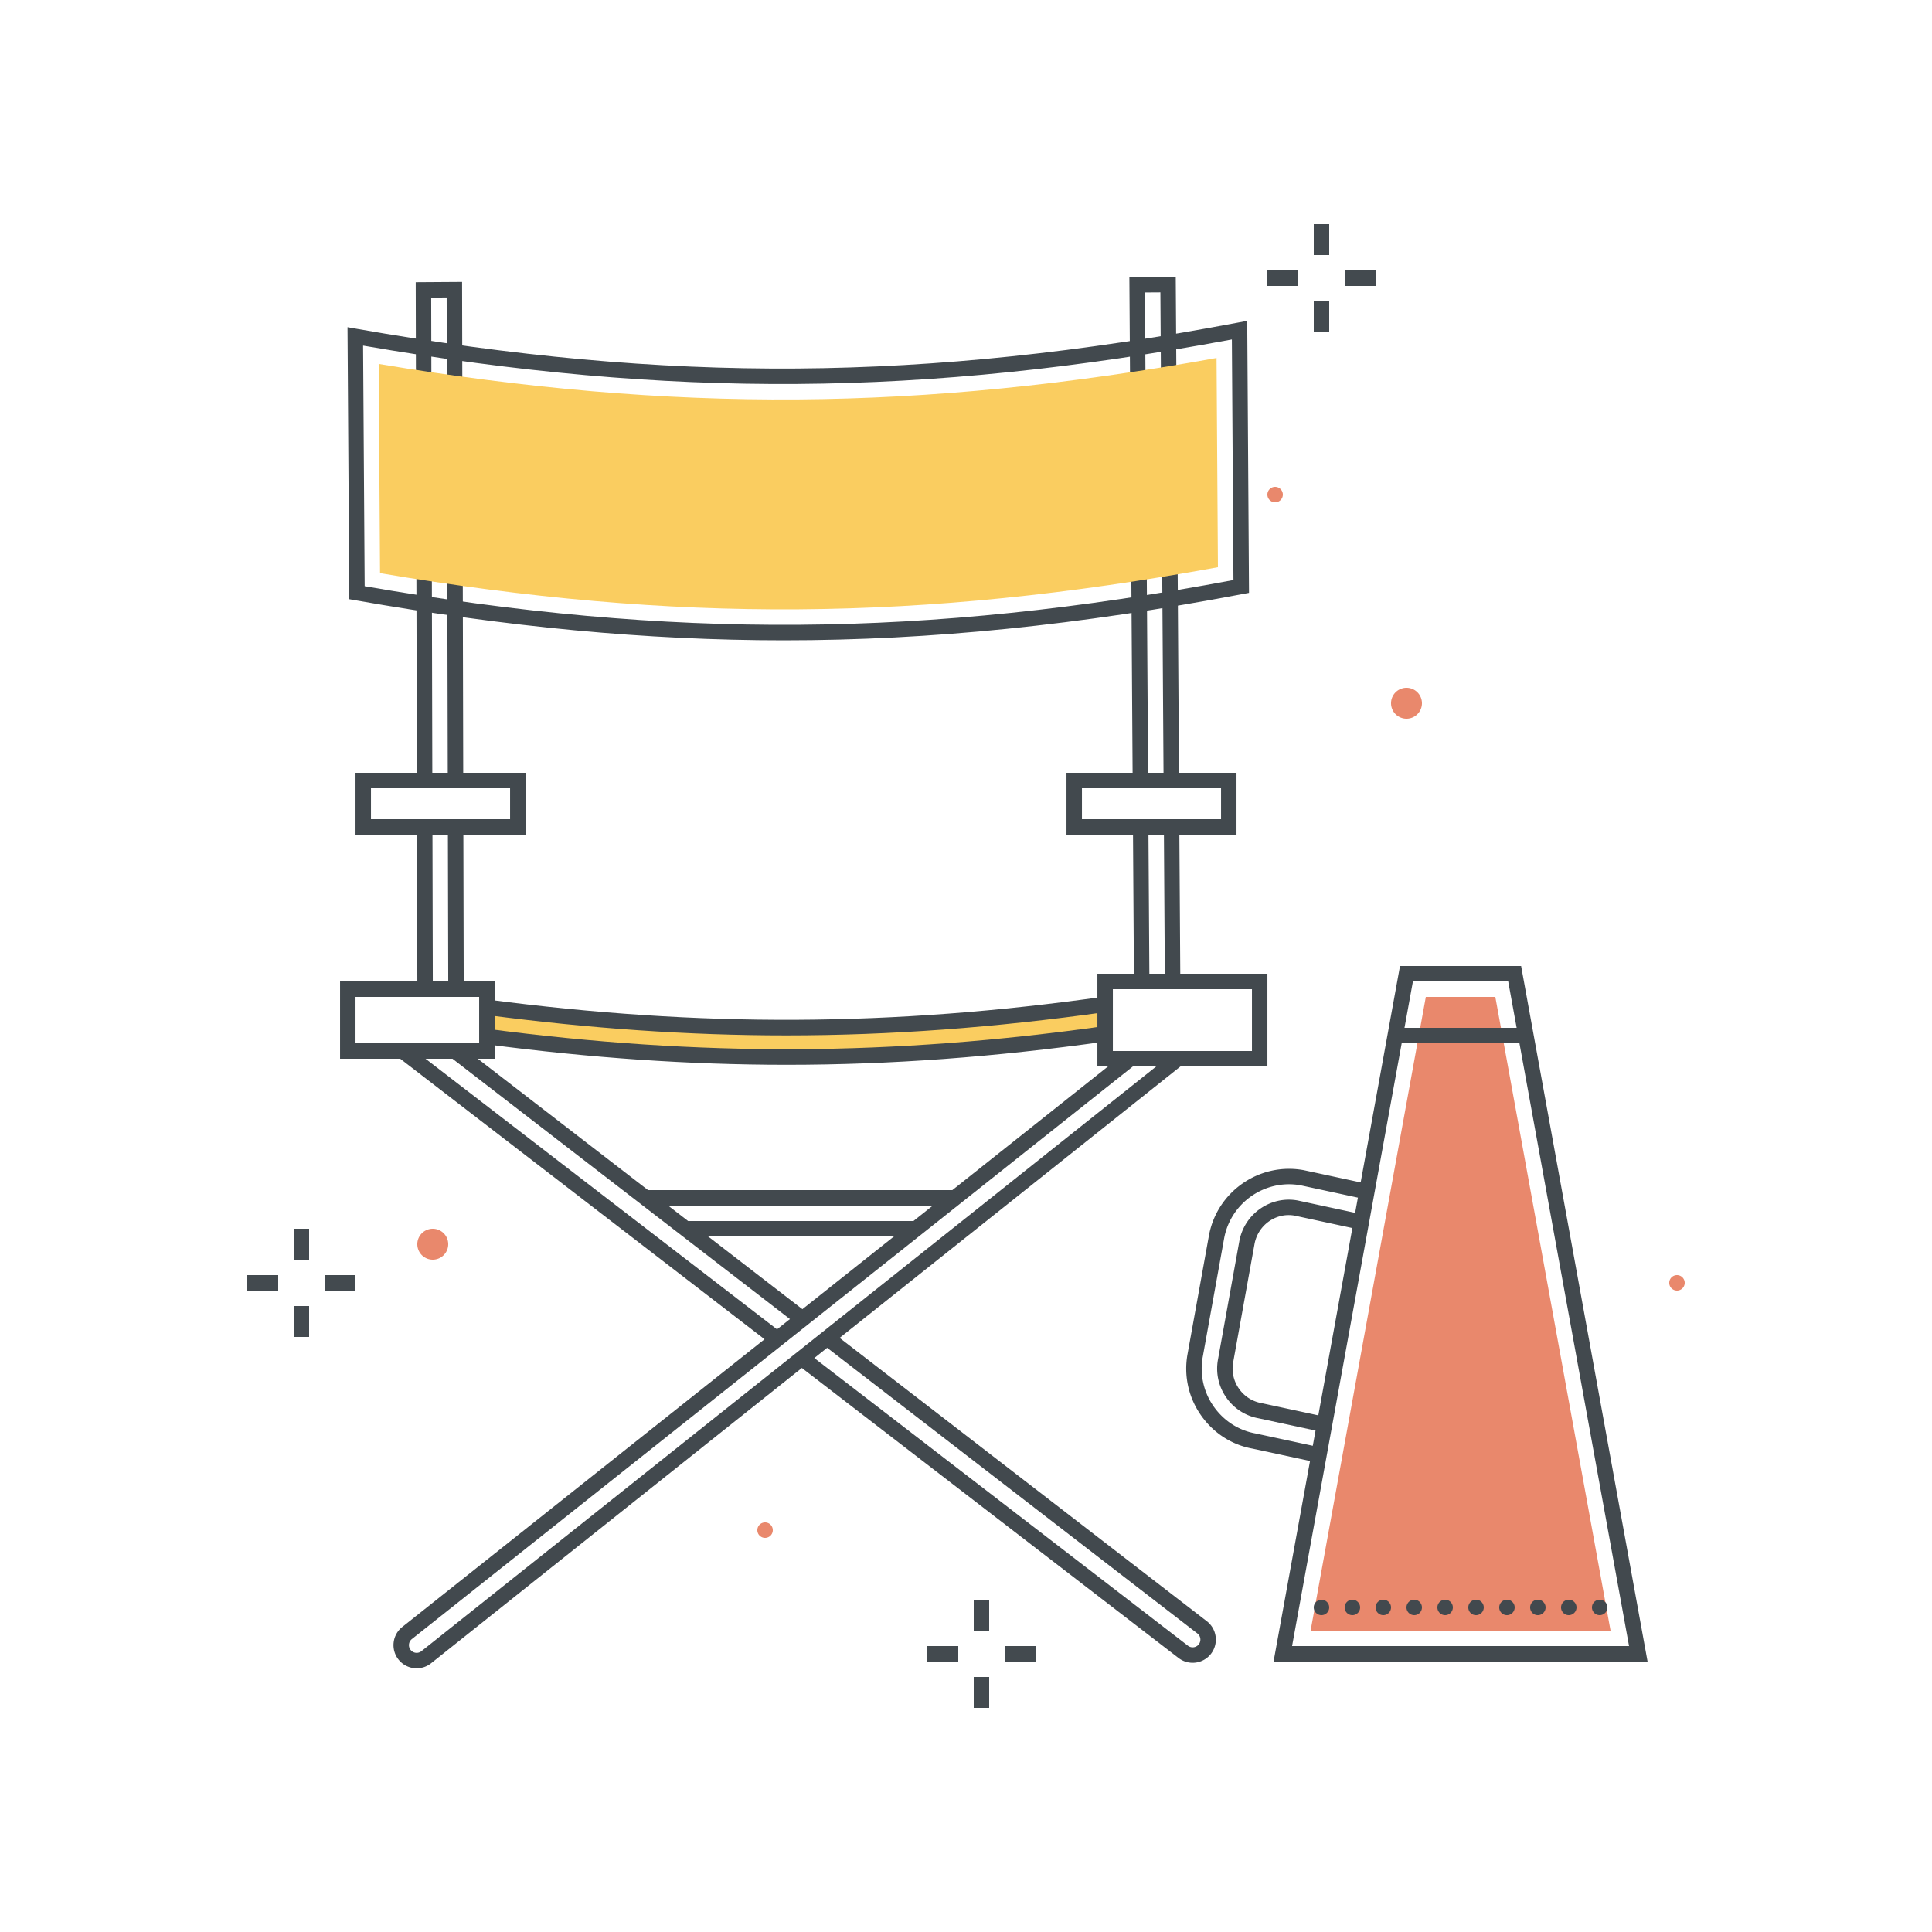 <?xml version="1.0" encoding="utf-8"?><svg xmlns="http://www.w3.org/2000/svg" width="250" height="250" viewBox="0 0 250 250"><g fill="none" fill-rule="evenodd"><path fill="#42494E" d="M122.003 156.974c.408-.339.757-.735.965-1.256.213-.534.575-.977 1.035-1.233V154h-42v.169c1.041.01 1.649.679 1.837 1.465.135.105.245.231.343.366h37.82v.974M120.487 158H87.1c.808.583 1.557 1.269 2.326 2h28.243c.95-.65 1.852-1.374 2.818-2m-65.424-51.167c-.449 0-.815-.126-1.108-.327l.048 20.496 2-.004-.047-20.365a2 2 0 0 1-.893.2m2.734-68.34l.145 62.278a2 2 0 0 1 .871-.188c.46 0 .834.132 1.129.341l-.149-64.445-6 .04.15 64.468a1.95 1.95 0 0 1 .953-.237c.42 0 .764.114 1.047.291l-.146-62.535 2-.013m1.016 68.59c-.328 0-.613-.065-.857-.178l.047 20.097 2-.004-.047-20.264a1.908 1.908 0 0 1-1.143.349m92.75-.083c-.378 0-.693-.093-.96-.24l.131 20.246 2-.012-.132-20.282a1.917 1.917 0 0 1-1.039.288m.578-71.184l-6 .04.42 64.494c.455.032.82.198 1.098.44.255-.128.554-.207.904-.207l-.409-62.741 2-.013.41 62.984a1.921 1.921 0 0 1 1.082-.313c.357 0 .659.082.917.214l-.422-64.898M147.48 107c-.338 0-.628-.071-.877-.19l.131 20.196 2-.012-.132-20.331a1.91 1.91 0 0 1-1.122.337"/><path fill="#42494E" d="M104.645 170.037l-44.116-34.036h-3.274l45.776 35.317 1.614-1.281M156.165 209.786l-48.335-37.292-1.611 1.284 48.724 37.591c.436.338.517.967.18 1.404a1.003 1.003 0 0 1-1.404.181l-49.164-37.852-1.612 1.284 49.555 38.152a3.002 3.002 0 0 0 4.208-.542 3.007 3.007 0 0 0-.541-4.21M101.362 172.644l-47.595-36.643h-3.279l49.26 37.925 1.614-1.282"/><path fill="#42494E" d="M53.922 215.876a2.978 2.978 0 0 1-2.355-1.134 3.002 3.002 0 0 1 .484-4.213l93.285-74.086 1.244 1.566-93.285 74.086a.992.992 0 0 0-.371.669.991.991 0 0 0 .21.734.995.995 0 0 0 1.404.16l97.275-77.408 2.171.766-98.2 78.207a2.975 2.975 0 0 1-1.862.653"/><path fill="#FACD60" d="M49.176 74.165c38.266 6.48 70.042 6.255 108.423-.769l-.178-27.073c-38.303 6.912-70.23 7.138-108.423.769l.178 27.073"/><path fill="#42494E" d="M47.187 75.853c39.805 6.907 72.502 6.676 112.422-.796l-.204-31.131c-39.892 7.429-72.648 7.662-112.422.795l.204 31.132zm54.225 7.003c-17.854 0-35.757-1.73-55.392-5.177l-.822-.144-.231-35.197 1.181.208c40.447 7.101 73.492 6.868 114.064-.806l1.178-.223.231 35.196-.82.155c-21.129 3.997-40.233 5.988-59.389 5.988z"/><path fill="#FACD60" d="M63.003 130.336v3.792c27.641 3.623 52.515 3.502 80-.359v-3.811c-27.49 3.867-52.363 3.994-80 .378"/><path fill="#42494E" d="M63.003 129.328v2.017c13.356 1.746 26.062 2.634 38.738 2.634 13.52 0 27.029-1.014 41.262-3.013v-2.018c-27.587 3.897-52.384 4.009-80 .38"/><path fill="#42494E" d="M63.003 133.121v2.017c13.385 1.753 26.115 2.644 38.81 2.644 13.498 0 26.981-1.011 41.19-3.004v-2.018c-27.584 3.89-52.37 3.997-80 .361m-15-27.121h18v-4h-18v4zm-2 2h22v-8h-22v8zm94-2h18v-4h-18v4zm-2 2h22v-8h-22v8z"/><path fill="#42494E" d="M46.003 135h16v-6h-16v6zm-2 2h20v-10h-20v10zm100-1h18v-8h-18v8zm-2 2h22v-12h-22v12z"/><path fill="#E9886C" d="M169.592 210.999h38.811l-14.909-82h-8.993l-14.909 82"/><path fill="#42494E" d="M167.195 213h43.604l-15.637-86h-12.33l-15.637 86zm46 2h-48.396l16.363-90h15.67l16.363 90z"/><path fill="#42494E" d="M170.679 189.302l-8.601-1.851c-2.696-.484-5.085-2.03-6.693-4.345a10.484 10.484 0 0 1-1.717-7.889l2.76-15.295c1.032-5.723 6.522-9.541 12.254-8.508l8.698 1.871-.42 1.955-8.666-1.864c-4.603-.828-9.06 2.263-9.897 6.901l-2.76 15.295a8.498 8.498 0 0 0 1.39 6.393c1.304 1.876 3.235 3.128 5.438 3.524l8.634 1.858-.42 1.955"/><path fill="#42494E" d="M171.521 185.392l-8.666-1.865a6.478 6.478 0 0 1-4.184-2.703 6.503 6.503 0 0 1-1.066-4.896l2.759-15.296c.641-3.552 4.033-5.924 7.54-5.295l8.634 1.858-.42 1.955-8.6-1.851c-2.403-.43-4.741 1.221-5.185 3.688l-2.76 15.296a4.513 4.513 0 0 0 .741 3.4 4.513 4.513 0 0 0 2.928 1.883l8.699 1.871-.42 1.955M179.997 135h18v-2h-18zM169.999 208c0-.55.45-1 1-1s1 .45 1 1-.45 1-1 1-1-.45-1-1zm4 0c0-.55.441-1 1-1 .55 0 1 .45 1 1s-.45 1-1 1c-.559 0-1-.45-1-1zm4 0c0-.55.45-1 1-1s1 .45 1 1-.45 1-1 1-1-.45-1-1zm4 0c0-.55.45-1 1-1s1 .45 1 1-.45 1-1 1-1-.45-1-1zm4 0c0-.55.45-1 1-1s1 .45 1 1-.45 1-1 1-1-.45-1-1zm4 0c0-.55.441-1 1-1 .55 0 1 .45 1 1s-.45 1-1 1c-.559 0-1-.45-1-1zm4 0c0-.55.441-1 1-1 .55 0 1 .45 1 1s-.45 1-1 1c-.559 0-1-.45-1-1zm4 0c0-.55.441-1 1-1 .55 0 1 .45 1 1s-.45 1-1 1c-.559 0-1-.45-1-1zm4 0c0-.55.45-1 1-1s1 .45 1 1-.45 1-1 1-1-.45-1-1zm4 0c0-.55.45-1 1-1s1 .45 1 1-.45 1-1 1-1-.45-1-1z"/><path fill="#E9886C" d="M184 91a2 2 0 1 1-4 0 2 2 0 0 1 4 0m-18-27a1 1 0 1 1-2 0 1 1 0 0 1 2 0m50 102a1 1 0 1 1 2 0 1 1 0 0 1-2 0m-158-5a2 2 0 1 1-4 0 2 2 0 0 1 4 0m40 37a1 1 0 1 1 2 0 1 1 0 0 1-2 0"/><path fill="#434A4F" d="M170 33h2v-4h-2zM170 43h2v-4h-2zM174 37h4v-2h-4zM164 37h4v-2h-4zM126 211h2v-4h-2zM126 221h2v-4h-2zM130 215h4v-2h-4zM120 215h4v-2h-4zM38 163h2v-4h-2zM38 173h2v-4h-2zM42 167h4v-2h-4zM32 167h4v-2h-4z"/></g></svg>